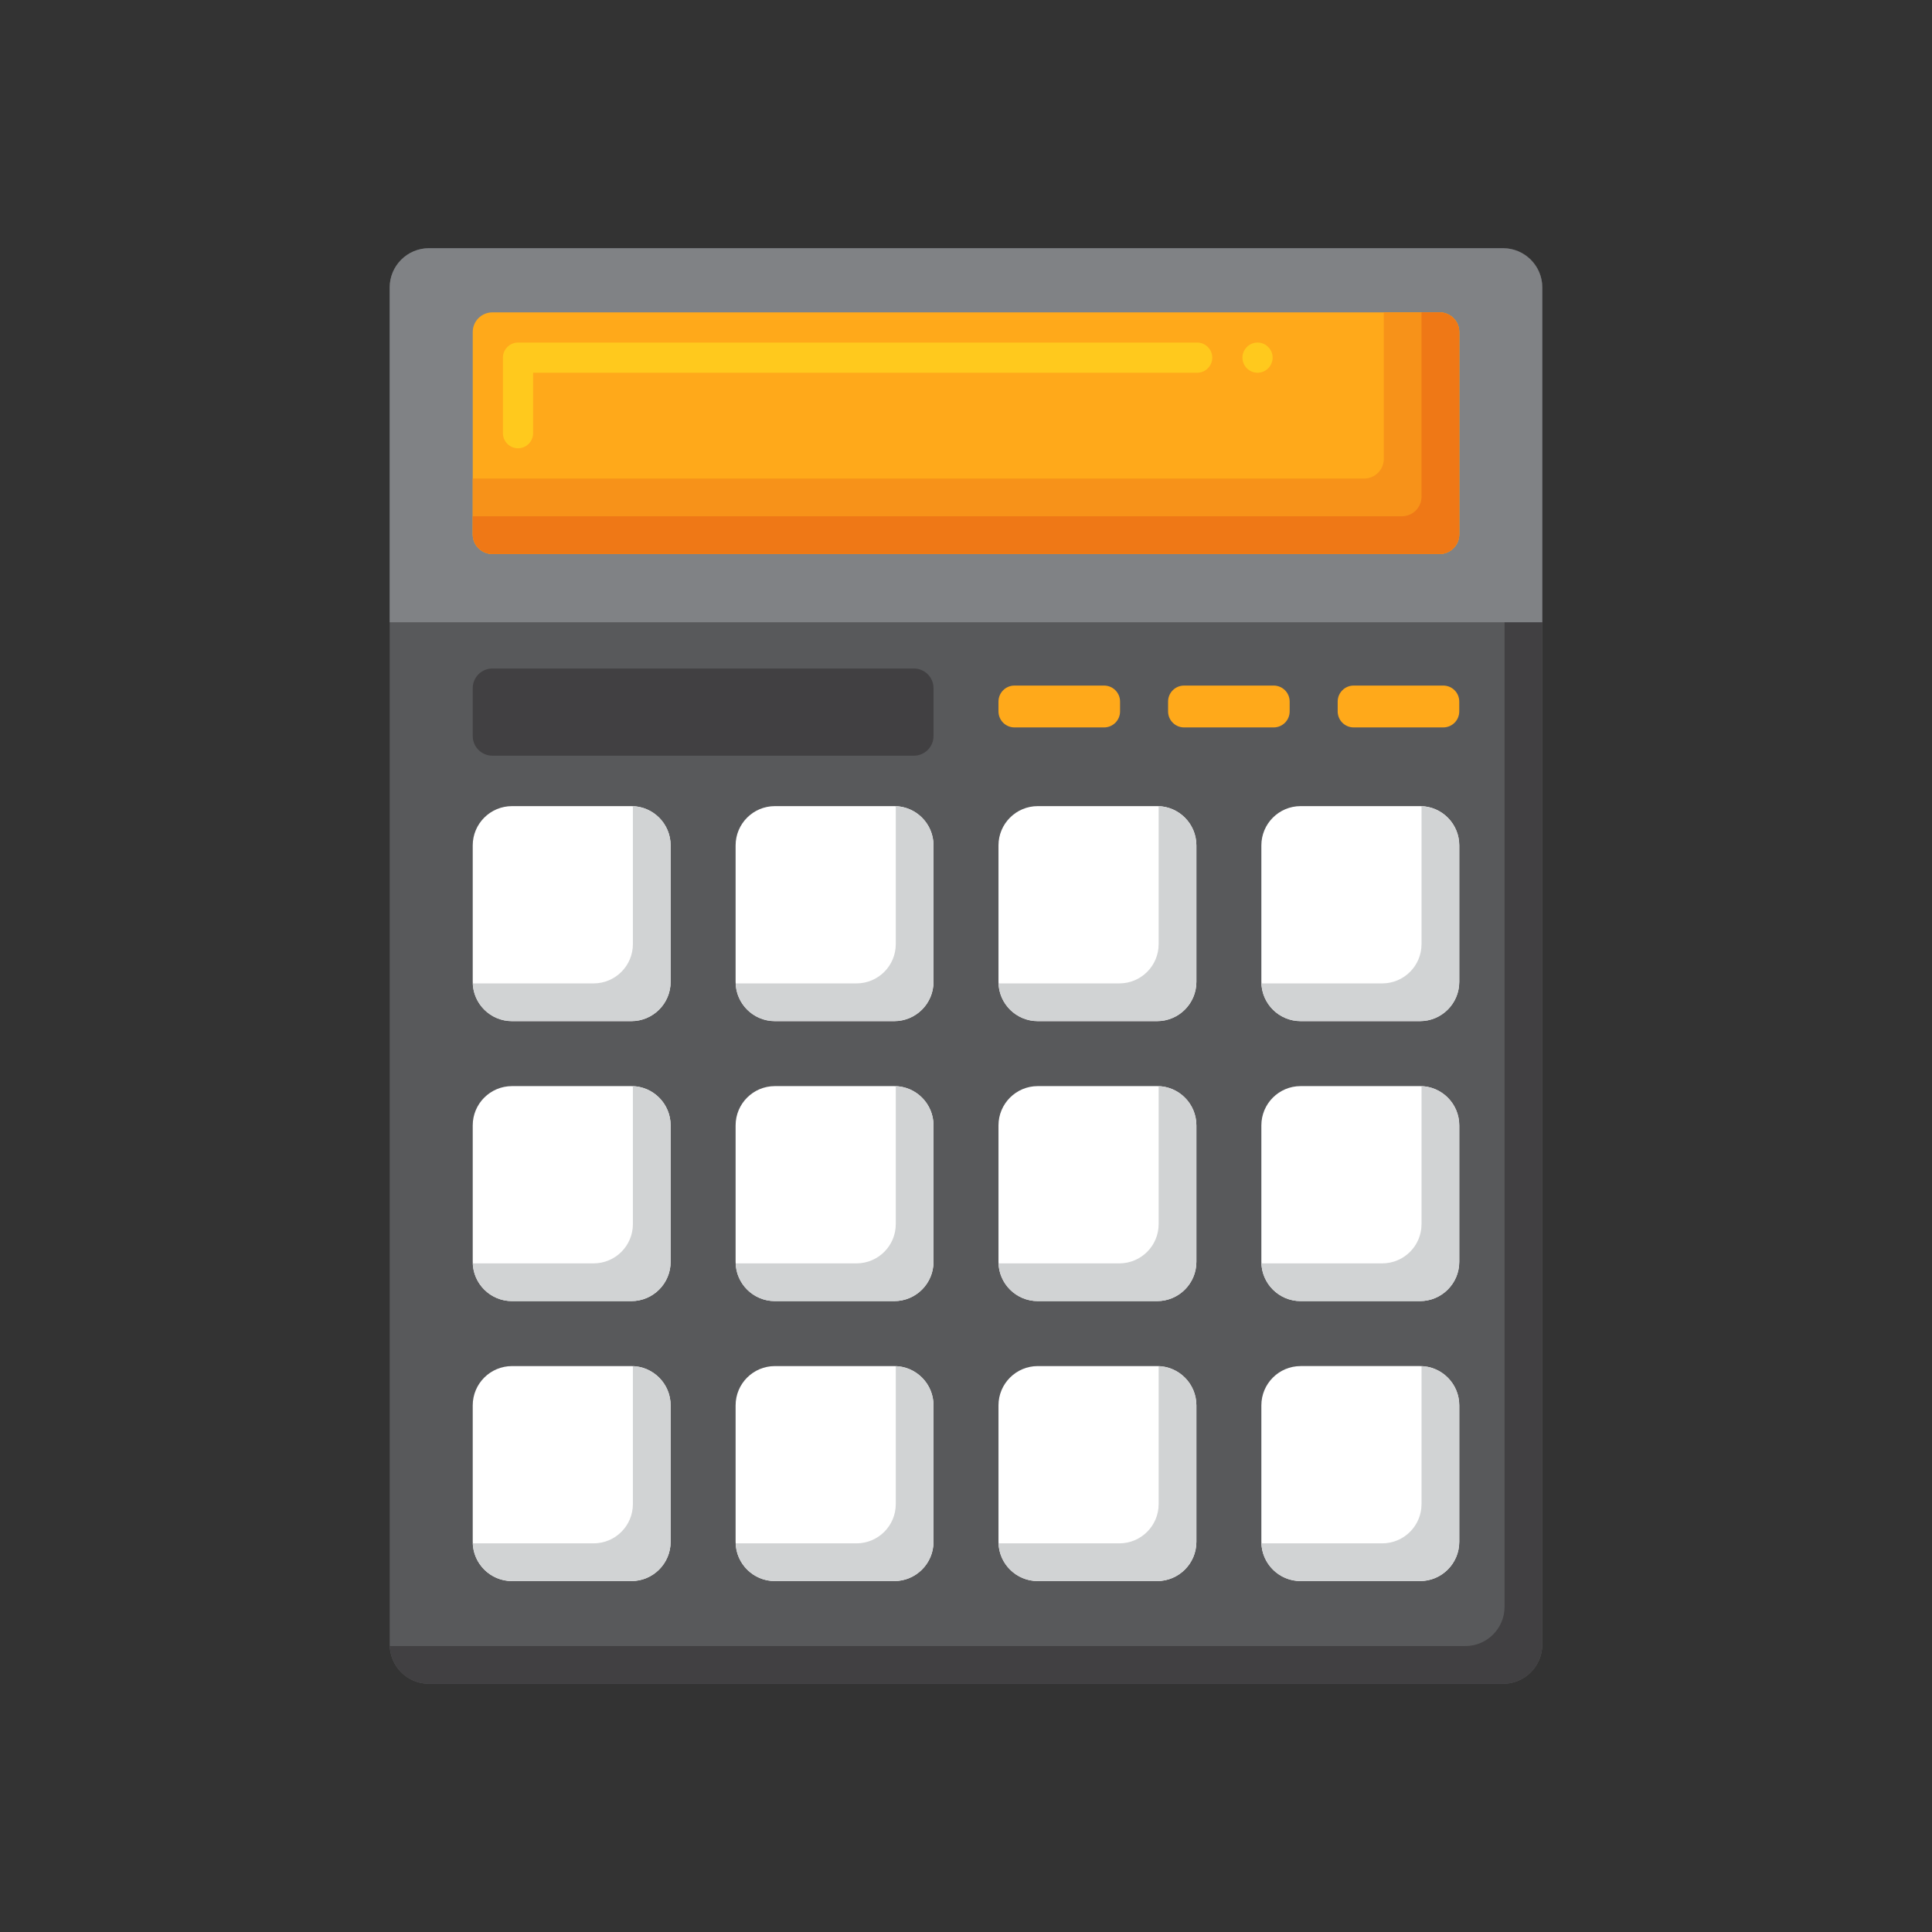 <svg enable-background="new 0 0 256 256" height="512" viewBox="0 0 256 256" width="512" xmlns="http://www.w3.org/2000/svg"><rect x="0" y="0" width="256" height="256" fill="#333333" stroke="none"/><g><g><g><g><path d="m199.157 223.112h-142.314c-2.876 0-5.207-2.331-5.207-5.207v-179.81c0-2.876 2.331-5.207 5.207-5.207h142.313c2.876 0 5.207 2.331 5.207 5.207v179.81c0 2.876-2.331 5.207-5.206 5.207z" fill="#58595b"/></g></g><g><g><path d="m199.359 32.893c.003.067.004.135.004.202v179.81c0 2.875-2.331 5.207-5.207 5.207h-142.313c-.068 0-.135-.002-.202-.004.106 2.782 2.395 5.004 5.202 5.004h142.313c2.875 0 5.207-2.331 5.207-5.207v-179.81c0-2.808-2.222-5.096-5.004-5.202z" fill="#414042"/></g></g><g><g><path d="m199.157 32.888h-142.314c-2.875 0-5.207 2.331-5.207 5.207v44.358h152.727v-44.358c0-2.876-2.331-5.207-5.206-5.207z" fill="#808285"/></g></g></g><g><g><g><path d="m190.757 73.409h-125.514c-1.438 0-2.603-1.166-2.603-2.603v-26.813c0-1.438 1.166-2.603 2.603-2.603h125.514c1.438 0 2.603 1.166 2.603 2.603v26.813c0 1.438-1.166 2.603-2.603 2.603z" fill="#ffa91a"/></g></g></g><g><g><path d="m68.64 59.399c-1.1 0-2-.899-2-2v-10.009c0-.53.21-1.04.59-1.41.37-.38.88-.59 1.41-.59h89.99c1.1 0 2 .9 2 2 0 1.101-.9 2-2 2h-87.99v8.01c0 1.1-.9 1.999-2 1.999zm97.99-10.009c-1.1 0-2-.899-2-2 0-1.1.9-2 2-2s2 .9 2 2-.901 2-2 2z" fill="#ffc91d"/></g></g><g><g><path d="m190.757 41.39h-7.397v19.416c0 1.438-1.166 2.603-2.603 2.603h-118.117v7.397c0 1.438 1.166 2.603 2.603 2.603h125.514c1.438 0 2.603-1.166 2.603-2.603v-26.813c0-1.438-1.165-2.603-2.603-2.603z" fill="#f79219"/></g></g><g><g><path d="m190.757 41.39h-2.397v24.416c0 1.438-1.166 2.603-2.603 2.603h-123.117v2.397c0 1.438 1.166 2.603 2.603 2.603h125.514c1.438 0 2.603-1.166 2.603-2.603v-26.813c0-1.438-1.165-2.603-2.603-2.603z" fill="#ef7816"/></g></g><g><g><g><g><path d="m170.887 92.961c0-1.172-.95-2.121-2.122-2.121h-11.866c-1.172 0-2.122.95-2.122 2.121v1.305c0 1.172.95 2.122 2.122 2.122h11.866c1.172 0 2.122-.95 2.122-2.122z" fill="#ffa91a"/></g></g></g><g><g><g><path d="m193.36 92.961c0-1.172-.95-2.121-2.122-2.121h-11.866c-1.172 0-2.122.95-2.122 2.121v1.305c0 1.172.95 2.122 2.122 2.122h11.866c1.172 0 2.122-.95 2.122-2.122z" fill="#ffa91a"/></g></g></g><g><g><g><path d="m148.414 92.961c0-1.172-.95-2.121-2.122-2.121h-11.866c-1.172 0-2.122.95-2.122 2.121v1.305c0 1.172.95 2.122 2.122 2.122h11.866c1.172 0 2.122-.95 2.122-2.122z" fill="#ffa91a"/></g></g></g></g><g><g><path d="m88.862 112.022v18.076c0 2.876-2.331 5.207-5.207 5.207h-15.809c-2.876 0-5.207-2.331-5.207-5.207v-18.076c0-2.875 2.331-5.206 5.207-5.206h15.809c2.876 0 5.207 2.331 5.207 5.206zm-5.206 31.893h-15.81c-2.876 0-5.207 2.331-5.207 5.206v18.076c0 2.876 2.331 5.206 5.207 5.206h15.809c2.876 0 5.207-2.331 5.207-5.206v-18.076c0-2.875-2.331-5.206-5.206-5.206zm0 37.099h-15.81c-2.876 0-5.207 2.331-5.207 5.206v18.076c0 2.876 2.331 5.206 5.207 5.206h15.809c2.876 0 5.207-2.331 5.207-5.206v-18.076c0-2.876-2.331-5.206-5.206-5.206zm34.832-74.198h-15.809c-2.876 0-5.207 2.331-5.207 5.206v18.076c0 2.876 2.331 5.207 5.207 5.207h15.809c2.876 0 5.207-2.331 5.207-5.207v-18.076c0-2.875-2.331-5.206-5.207-5.206zm0 37.099h-15.809c-2.876 0-5.207 2.331-5.207 5.206v18.076c0 2.876 2.331 5.206 5.207 5.206h15.809c2.876 0 5.207-2.331 5.207-5.206v-18.076c0-2.875-2.331-5.206-5.207-5.206zm0 37.099h-15.809c-2.876 0-5.207 2.331-5.207 5.206v18.076c0 2.876 2.331 5.206 5.207 5.206h15.809c2.876 0 5.207-2.331 5.207-5.206v-18.076c0-2.876-2.331-5.206-5.207-5.206zm34.833-74.198h-15.809c-2.876 0-5.207 2.331-5.207 5.206v18.076c0 2.876 2.331 5.207 5.207 5.207h15.809c2.876 0 5.207-2.331 5.207-5.207v-18.076c-.001-2.875-2.332-5.206-5.207-5.206zm0 37.099h-15.809c-2.876 0-5.207 2.331-5.207 5.206v18.076c0 2.876 2.331 5.206 5.207 5.206h15.809c2.876 0 5.207-2.331 5.207-5.206v-18.076c-.001-2.875-2.332-5.206-5.207-5.206zm0 37.099h-15.809c-2.876 0-5.207 2.331-5.207 5.206v18.076c0 2.876 2.331 5.206 5.207 5.206h15.809c2.876 0 5.207-2.331 5.207-5.206v-18.076c-.001-2.876-2.332-5.206-5.207-5.206zm34.832-74.198h-15.809c-2.876 0-5.207 2.331-5.207 5.206v18.076c0 2.876 2.331 5.207 5.207 5.207h15.809c2.876 0 5.207-2.331 5.207-5.207v-18.076c0-2.875-2.331-5.206-5.207-5.206zm0 37.099h-15.809c-2.876 0-5.207 2.331-5.207 5.206v18.076c0 2.876 2.331 5.206 5.207 5.206h15.809c2.876 0 5.207-2.331 5.207-5.206v-18.076c0-2.875-2.331-5.206-5.207-5.206zm0 37.099h-15.809c-2.876 0-5.207 2.331-5.207 5.206v18.076c0 2.876 2.331 5.206 5.207 5.206h15.809c2.876 0 5.207-2.331 5.207-5.206v-18.076c0-2.876-2.331-5.206-5.207-5.206z" fill="#fff"/></g></g><g><g><g><path d="m118.691 181.018c.003.067.004.134.004.202v18.076c0 2.875-2.331 5.206-5.207 5.206h-15.809c-.068 0-.135-.001-.202-.004.106 2.782 2.395 5.004 5.202 5.004h15.809c2.875 0 5.207-2.331 5.207-5.206v-18.076c0-2.808-2.223-5.095-5.004-5.202z" fill="#d1d3d4"/></g></g><g><g><path d="m118.691 143.919c.003.067.004.134.004.202v18.076c0 2.876-2.331 5.206-5.207 5.206h-15.809c-.068 0-.135-.002-.202-.004.106 2.782 2.395 5.004 5.202 5.004h15.809c2.875 0 5.207-2.331 5.207-5.206v-18.076c0-2.808-2.223-5.095-5.004-5.202z" fill="#d1d3d4"/></g></g><g><g><path d="m83.858 181.018c.003.067.004.134.004.202v18.076c0 2.875-2.331 5.206-5.207 5.206h-15.809c-.068 0-.135-.001-.202-.004.106 2.782 2.394 5.004 5.202 5.004h15.809c2.876 0 5.207-2.331 5.207-5.206v-18.076c.001-2.808-2.222-5.095-5.004-5.202z" fill="#d1d3d4"/></g></g><g><g><path d="m83.858 143.919c.003.067.004.134.004.202v18.076c0 2.876-2.331 5.206-5.207 5.206h-15.809c-.068 0-.135-.002-.202-.004.106 2.782 2.394 5.004 5.202 5.004h15.809c2.876 0 5.207-2.331 5.207-5.206v-18.076c.001-2.808-2.222-5.095-5.004-5.202z" fill="#d1d3d4"/></g></g><g><g><path d="m118.691 106.82c.003.067.004.134.004.202v18.076c0 2.875-2.331 5.207-5.207 5.207h-15.809c-.068 0-.135-.002-.202-.004.107 2.782 2.395 5.004 5.202 5.004h15.809c2.875 0 5.207-2.331 5.207-5.207v-18.076c0-2.807-2.223-5.096-5.004-5.202z" fill="#d1d3d4"/></g></g><g><g><path d="m83.858 106.82c.003.067.004.134.004.202v18.076c0 2.875-2.331 5.207-5.207 5.207h-15.809c-.068 0-.135-.002-.202-.004.107 2.782 2.395 5.004 5.202 5.004h15.809c2.876 0 5.207-2.331 5.207-5.207v-18.076c.001-2.807-2.222-5.096-5.004-5.202z" fill="#d1d3d4"/></g></g><g><g><path d="m188.356 181.018c.003.067.004.134.004.202v18.076c0 2.875-2.331 5.206-5.207 5.206h-15.809c-.068 0-.135-.001-.202-.004.106 2.782 2.395 5.004 5.202 5.004h15.809c2.875 0 5.207-2.331 5.207-5.206v-18.076c0-2.808-2.223-5.095-5.004-5.202z" fill="#d1d3d4"/></g></g><g><g><path d="m188.356 143.919c.003.067.004.134.004.202v18.076c0 2.876-2.331 5.206-5.207 5.206h-15.809c-.068 0-.135-.002-.202-.004.106 2.782 2.395 5.004 5.202 5.004h15.809c2.875 0 5.207-2.331 5.207-5.206v-18.076c0-2.808-2.223-5.095-5.004-5.202z" fill="#d1d3d4"/></g></g><g><g><path d="m153.523 181.018c.003.067.004.134.004.202v18.076c0 2.875-2.331 5.206-5.207 5.206h-15.809c-.068 0-.135-.001-.202-.004.106 2.782 2.395 5.004 5.202 5.004h15.809c2.876 0 5.207-2.331 5.207-5.206v-18.076c0-2.808-2.222-5.095-5.004-5.202z" fill="#d1d3d4"/></g></g><g><g><path d="m188.356 106.82c.003.067.004.134.004.202v18.076c0 2.875-2.331 5.207-5.207 5.207h-15.809c-.068 0-.135-.002-.202-.004.107 2.782 2.395 5.004 5.202 5.004h15.809c2.875 0 5.207-2.331 5.207-5.207v-18.076c0-2.807-2.223-5.096-5.004-5.202z" fill="#d1d3d4"/></g></g><g><g><path d="m153.523 106.82c.003.067.004.134.004.202v18.076c0 2.875-2.331 5.207-5.207 5.207h-15.809c-.068 0-.135-.002-.202-.004.107 2.782 2.395 5.004 5.202 5.004h15.809c2.876 0 5.207-2.331 5.207-5.207v-18.076c0-2.807-2.222-5.096-5.004-5.202z" fill="#d1d3d4"/></g></g><g><g><path d="m153.523 143.919c.003.067.004.134.004.202v18.076c0 2.876-2.331 5.206-5.207 5.206h-15.809c-.068 0-.135-.002-.202-.004.106 2.782 2.395 5.004 5.202 5.004h15.809c2.876 0 5.207-2.331 5.207-5.206v-18.076c0-2.808-2.222-5.095-5.004-5.202z" fill="#d1d3d4"/></g></g></g><g><g><g><path d="m121.092 88.581h-55.849c-1.438 0-2.603 1.166-2.603 2.603v6.346c0 1.438 1.166 2.603 2.603 2.603h55.849c1.438 0 2.603-1.166 2.603-2.603v-6.346c0-1.437-1.165-2.603-2.603-2.603z" fill="#414042"/></g></g></g></g></svg>